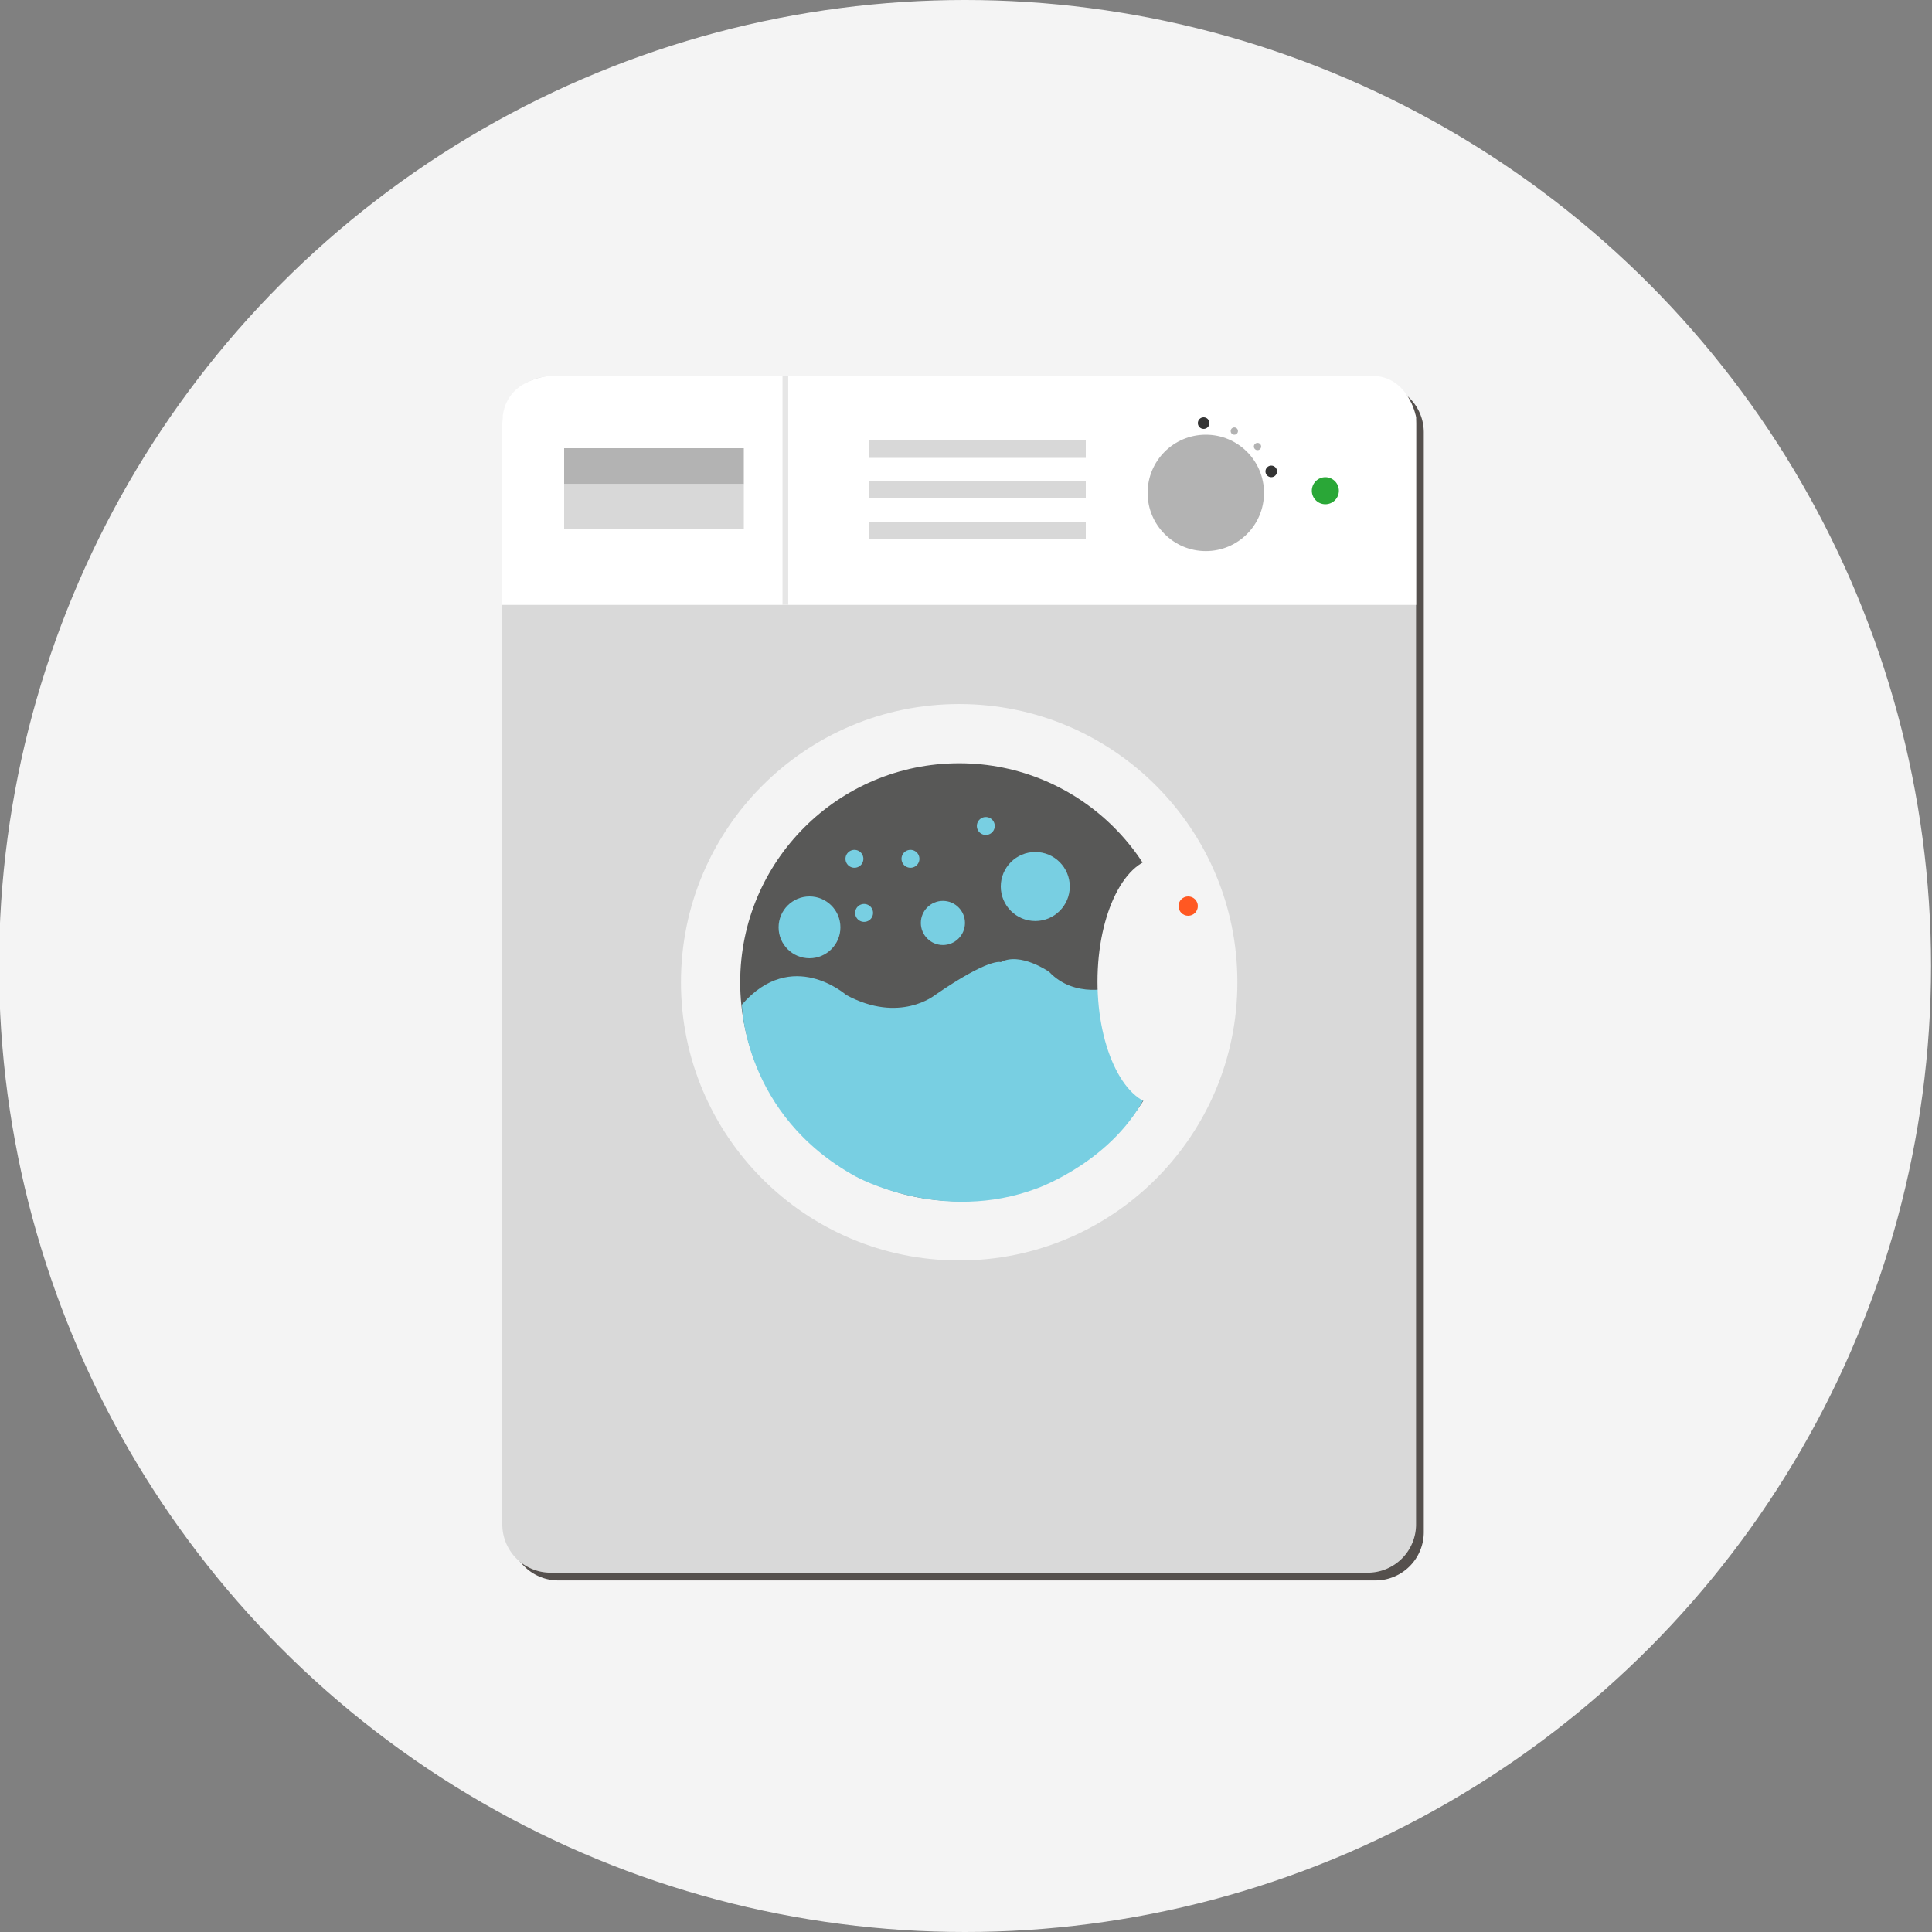 <svg id="ตัวเครื่อง" xmlns="http://www.w3.org/2000/svg" width="1000" height="1000" viewBox="0 0 1000 1000">
  <rect x="0" y="0" width="1000" height="1000" fill="#808080" stroke="none"/>
  <defs>
    <style>
      .cls-1 {
        fill: #f4f4f4;
      }

      .cls-2 {
        fill: #55504d;
      }

      .cls-13, .cls-14, .cls-2, .cls-3, .cls-4, .cls-6 {
        fill-rule: evenodd;
      }

      .cls-3 {
        fill: #d9d9d9;
      }

      .cls-4 {
        fill: #fff;
      }

      .cls-5 {
        fill: #585857;
      }

      .cls-6, .cls-8 {
        fill: #78cfe2;
      }

      .cls-7 {
        fill: #ff5822;
      }

      .cls-9 {
        fill: #d8d8d8;
      }

      .cls-10, .cls-13 {
        fill: #b3b3b3;
      }

      .cls-11 {
        fill: #2aa737;
      }

      .cls-12 {
        fill: #343434;
      }

      .cls-14 {
        fill: #e6e6e6;
      }
    </style>
  </defs>
  <ellipse class="cls-1" cx="499.5" cy="500" rx="500" ry="500"/>
  <path id="Rounded_Rectangle_1_copy" data-name="Rounded Rectangle 1 copy" class="cls-2" d="M289,198.777H711.953a25,25,0,0,1,25,25V793.024a25,25,0,0,1-25,25H289a25,25,0,0,1-25-25V223.777A25,25,0,0,1,289,198.777Z"/>
  <path id="Rounded_Rectangle_1" data-name="Rounded Rectangle 1" class="cls-3" d="M285,194.777H707.952a25,25,0,0,1,25,25V789.024a25,25,0,0,1-25,25H285a25,25,0,0,1-25-25V219.777A25,25,0,0,1,285,194.777Z"/>
  <path class="cls-4" d="M260,313.094H733V216s-3.819-21.469-23-21.469H285S260,195.673,260,219v94.094Z"/>
  <circle class="cls-1" cx="496.469" cy="508.406" r="144"/>
  <circle id="Ellipse_3_copy" data-name="Ellipse 3 copy" class="cls-5" cx="496.469" cy="508.406" r="113.344"/>
  <path class="cls-6" d="M384,520s0.963,57.189,59,89c0,0,44.57,24.762,94,6,0,0,40.184-14.289,57-50l-8-50-10-4s-19.556,6.176-33-8c0,0-14.834-10.4-25-5,0,0-5.539-2.56-34,17,0,0-18.271,15-46,0C438,515,409.909,490.109,384,520Z"/>
  <ellipse class="cls-1" cx="600.156" cy="508.046" rx="32.094" ry="63.984"/>
  <circle class="cls-7" cx="615" cy="469" r="5"/>
  <circle class="cls-8" cx="419" cy="480" r="16"/>
  <circle id="Ellipse_6_copy" data-name="Ellipse 6 copy" class="cls-8" cx="535.86" cy="458.86" r="17.86"/>
  <circle id="Ellipse_6_copy_2" data-name="Ellipse 6 copy 2" class="cls-8" cx="488.047" cy="477.719" r="11.422"/>
  <path id="Ellipse_6_copy_3" data-name="Ellipse 6 copy 3" class="cls-6" d="M471.247,439.9a4.629,4.629,0,1,1-4.622,4.629A4.626,4.626,0,0,1,471.247,439.9Z"/>
  <path id="Ellipse_6_copy_4" data-name="Ellipse 6 copy 4" class="cls-6" d="M510.247,422.9a4.629,4.629,0,1,1-4.622,4.629A4.626,4.626,0,0,1,510.247,422.9Z"/>
  <path id="Ellipse_6_copy_5" data-name="Ellipse 6 copy 5" class="cls-6" d="M447.247,467.9a4.629,4.629,0,1,1-4.622,4.629A4.626,4.626,0,0,1,447.247,467.9Z"/>
  <path id="Ellipse_6_copy_6" data-name="Ellipse 6 copy 6" class="cls-6" d="M442.247,439.9a4.629,4.629,0,1,1-4.622,4.629A4.626,4.626,0,0,1,442.247,439.9Z"/>
  <rect class="cls-9" x="450" y="228" width="112" height="9"/>
  <rect id="Rectangle_2_copy" data-name="Rectangle 2 copy" class="cls-9" x="450" y="249" width="112" height="9"/>
  <rect id="Rectangle_2_copy_2" data-name="Rectangle 2 copy 2" class="cls-9" x="450" y="270" width="112" height="9"/>
  <rect class="cls-9" x="292" y="250.5" width="93" height="23.5"/>
  <rect id="Rectangle_3_copy" data-name="Rectangle 3 copy" class="cls-10" x="292" y="232" width="93" height="18.5"/>
  <circle class="cls-11" cx="686" cy="254" r="7"/>
  <circle class="cls-10" cx="624.125" cy="255.125" r="30.125"/>
  <circle class="cls-12" cx="623" cy="219" r="3"/>
  <circle id="Ellipse_9_copy" data-name="Ellipse 9 copy" class="cls-12" cx="658" cy="244" r="3"/>
  <path id="Ellipse_9_copy_2" data-name="Ellipse 9 copy 2" class="cls-13" d="M650.882,229.237A1.882,1.882,0,1,1,649,231.118,1.881,1.881,0,0,1,650.882,229.237Z"/>
  <path id="Ellipse_9_copy_3" data-name="Ellipse 9 copy 3" class="cls-13" d="M638.882,221.237A1.882,1.882,0,1,1,637,223.118,1.881,1.881,0,0,1,638.882,221.237Z"/>
  <path class="cls-14" d="M405.018,194.53h2.964V313.08h-2.964V194.53Z"/>
</svg>
